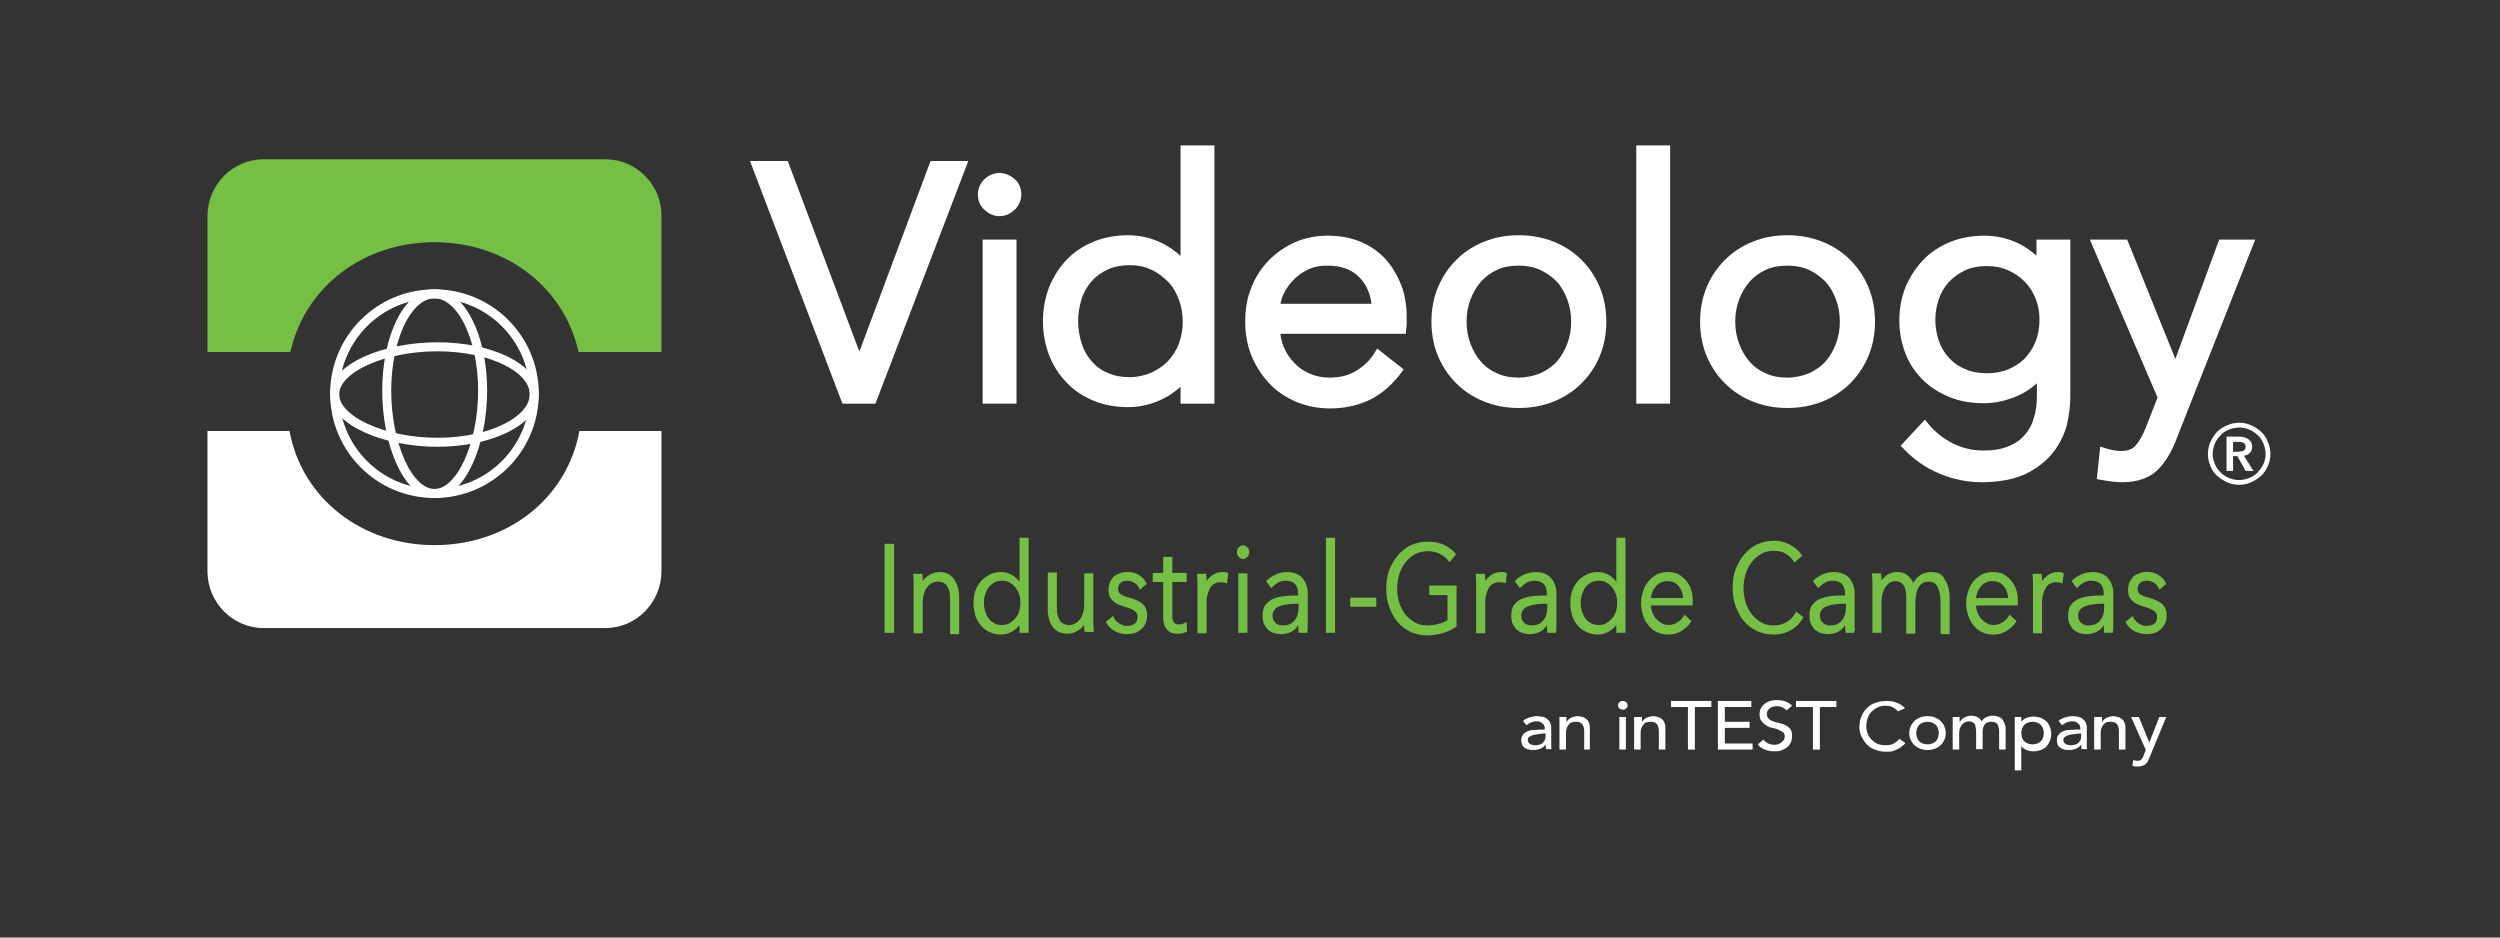 <?xml version="1.0" encoding="utf-8"?>
<!-- Generator: Adobe Illustrator 25.4.1, SVG Export Plug-In . SVG Version: 6.00 Build 0)  -->
<svg version="1.1" id="Layer_1" xmlns="http://www.w3.org/2000/svg" xmlns:xlink="http://www.w3.org/1999/xlink" x="0px" y="0px"
	 viewBox="0 0 576 216" style="enable-background:new 0 0 576 216;" xml:space="preserve">
<rect x="0" y="0" width="576" height="216" fill="#333333" stroke="none"/>
<style type="text/css">
	.st0{fill:#FFFFFF;}
	.st1{fill:#75C044;}
	.st2{fill:none;stroke:#FFFFFF;stroke-width:2.075;stroke-miterlimit:10;}
</style>
<g>
	<path class="st0" d="M350.9,166.1c0.4-0.4,0.9-0.6,1.5-0.8c0.6-0.2,1.1-0.3,1.7-0.3c0.6,0,1.1,0.1,1.5,0.2c0.4,0.1,0.8,0.3,1,0.6
		c0.3,0.2,0.5,0.5,0.6,0.8c0.1,0.3,0.2,0.6,0.2,0.9v3.8c0,0.3,0,0.5,0,0.7c0,0.2,0,0.4,0.1,0.6h-1.3c0-0.4-0.1-0.8-0.1-1.1h0
		c-0.3,0.5-0.7,0.8-1.2,1c-0.5,0.2-1,0.3-1.6,0.3c-0.4,0-0.7,0-1.1-0.1c-0.3-0.1-0.6-0.2-0.9-0.4c-0.3-0.2-0.5-0.4-0.6-0.7
		c-0.1-0.3-0.2-0.6-0.2-1c0-0.5,0.1-0.9,0.3-1.2c0.2-0.3,0.5-0.6,0.9-0.8c0.4-0.2,0.9-0.4,1.4-0.4s1.1-0.1,1.7-0.1h1.1v-0.3
		c0-0.2,0-0.4-0.1-0.6c-0.1-0.2-0.2-0.4-0.4-0.5c-0.2-0.2-0.4-0.3-0.6-0.4c-0.2-0.1-0.5-0.1-0.8-0.1c-0.3,0-0.5,0-0.8,0.1
		c-0.2,0.1-0.4,0.1-0.6,0.2c-0.2,0.1-0.3,0.2-0.5,0.3c-0.1,0.1-0.3,0.2-0.4,0.3L350.9,166.1z M355.2,169.1c-0.4,0-0.7,0-1.1,0.1
		c-0.4,0-0.7,0.1-1,0.2c-0.3,0.1-0.6,0.3-0.8,0.4s-0.3,0.4-0.3,0.7c0,0.4,0.2,0.7,0.5,0.9c0.3,0.2,0.7,0.3,1.3,0.3
		c0.4,0,0.8-0.1,1.1-0.2c0.3-0.1,0.5-0.3,0.7-0.5c0.2-0.2,0.3-0.4,0.4-0.7c0.1-0.3,0.1-0.5,0.1-0.8v-0.5H355.2z"/>
	<path class="st0" d="M359.4,165.2h1.5v1.2h0c0.2-0.4,0.5-0.7,1-1c0.5-0.2,1-0.4,1.6-0.4c0.4,0,0.7,0.1,1.1,0.2
		c0.4,0.1,0.7,0.3,0.9,0.5c0.3,0.2,0.5,0.5,0.6,0.9c0.2,0.4,0.2,0.8,0.2,1.3v4.8H365v-4.5c0-0.3-0.1-0.6-0.2-0.9
		c-0.1-0.2-0.2-0.5-0.4-0.6c-0.2-0.2-0.4-0.3-0.6-0.3c-0.2-0.1-0.4-0.1-0.7-0.1c-0.3,0-0.6,0-0.9,0.1c-0.3,0.1-0.5,0.2-0.7,0.5
		c-0.2,0.2-0.4,0.5-0.5,0.8c-0.1,0.3-0.2,0.7-0.2,1.1v3.9h-1.5V165.2z"/>
	<path class="st0" d="M372.8,162.5c0-0.3,0.1-0.5,0.3-0.7c0.2-0.2,0.5-0.3,0.8-0.3c0.3,0,0.6,0.1,0.8,0.3c0.2,0.2,0.3,0.5,0.3,0.7
		c0,0.3-0.1,0.5-0.3,0.7c-0.2,0.2-0.5,0.3-0.8,0.3c-0.3,0-0.6-0.1-0.8-0.3C372.9,163,372.8,162.8,372.8,162.5z M373.1,165.2h1.5v7.5
		h-1.5V165.2z"/>
	<path class="st0" d="M376.8,165.2h1.5v1.2h0c0.2-0.4,0.5-0.7,1-1c0.5-0.2,1-0.4,1.6-0.4c0.4,0,0.7,0.1,1.1,0.2
		c0.4,0.1,0.7,0.3,0.9,0.5c0.3,0.2,0.5,0.5,0.6,0.9c0.2,0.4,0.2,0.8,0.2,1.3v4.8h-1.5v-4.5c0-0.3-0.1-0.6-0.2-0.9
		c-0.1-0.2-0.2-0.5-0.4-0.6c-0.2-0.2-0.4-0.3-0.6-0.3c-0.2-0.1-0.4-0.1-0.7-0.1c-0.3,0-0.6,0-0.9,0.1c-0.3,0.1-0.5,0.2-0.7,0.5
		c-0.2,0.2-0.4,0.5-0.5,0.8c-0.1,0.3-0.2,0.7-0.2,1.1v3.9h-1.5V165.2z"/>
	<path class="st0" d="M388.9,162.9H385v-1.4h9.3v1.4h-3.8v9.8h-1.6V162.9z"/>
	<path class="st0" d="M395.8,161.5h7.7v1.4h-6.1v3.4h5.7v1.4h-5.7v3.6h6.4v1.4h-8V161.5z"/>
	<path class="st0" d="M406.3,170.4c0.3,0.4,0.7,0.7,1.1,0.9c0.5,0.2,0.9,0.3,1.4,0.3c0.3,0,0.5,0,0.8-0.1c0.3-0.1,0.5-0.2,0.8-0.4
		c0.2-0.2,0.4-0.4,0.6-0.6c0.1-0.2,0.2-0.5,0.2-0.8c0-0.4-0.1-0.8-0.4-1c-0.3-0.2-0.7-0.4-1.1-0.6c-0.4-0.2-0.9-0.3-1.4-0.4
		c-0.5-0.1-1-0.3-1.4-0.6c-0.4-0.3-0.8-0.6-1.1-1c-0.3-0.4-0.4-1-0.4-1.7c0-0.3,0.1-0.7,0.2-1c0.2-0.4,0.4-0.7,0.7-1
		c0.3-0.3,0.7-0.6,1.3-0.8s1.1-0.3,1.8-0.3c0.7,0,1.3,0.1,1.9,0.3c0.6,0.2,1.1,0.5,1.6,1l-1.3,1.1c-0.2-0.3-0.5-0.5-0.9-0.7
		c-0.4-0.2-0.8-0.3-1.3-0.3c-0.5,0-0.8,0.1-1.1,0.2c-0.3,0.1-0.5,0.3-0.7,0.4c-0.2,0.2-0.3,0.4-0.4,0.6c-0.1,0.2-0.1,0.4-0.1,0.6
		c0,0.5,0.1,0.8,0.4,1.1c0.3,0.3,0.7,0.5,1.1,0.6c0.4,0.2,0.9,0.3,1.4,0.4c0.5,0.1,1,0.3,1.4,0.5c0.4,0.2,0.8,0.5,1.1,0.9
		c0.3,0.4,0.4,0.9,0.4,1.6c0,0.5-0.1,1-0.3,1.5c-0.2,0.4-0.5,0.8-0.9,1.1c-0.4,0.3-0.8,0.5-1.3,0.7c-0.5,0.2-1,0.2-1.6,0.2
		c-0.8,0-1.5-0.1-2.2-0.4c-0.7-0.3-1.2-0.6-1.6-1.2L406.3,170.4z"/>
	<path class="st0" d="M417.6,162.9h-3.8v-1.4h9.3v1.4h-3.8v9.8h-1.6V162.9z"/>
	<path class="st0" d="M437.3,163.9c-0.3-0.4-0.8-0.7-1.3-1c-0.5-0.2-1.1-0.3-1.6-0.3c-0.7,0-1.3,0.1-1.8,0.4c-0.5,0.2-1,0.6-1.4,1
		c-0.4,0.4-0.7,0.9-0.9,1.5c-0.2,0.6-0.3,1.2-0.3,1.8c0,0.6,0.1,1.2,0.3,1.7c0.2,0.5,0.5,1,0.9,1.4s0.8,0.7,1.4,1
		c0.5,0.2,1.2,0.3,1.9,0.3c0.7,0,1.3-0.1,1.8-0.4c0.5-0.3,1-0.6,1.3-1.1l1.4,1c-0.1,0.1-0.2,0.3-0.5,0.5c-0.2,0.2-0.5,0.4-0.9,0.7
		c-0.4,0.2-0.8,0.4-1.3,0.6c-0.5,0.2-1.1,0.2-1.8,0.2c-0.9,0-1.8-0.2-2.6-0.5c-0.8-0.3-1.4-0.8-1.9-1.3c-0.5-0.6-0.9-1.2-1.2-1.9
		s-0.4-1.4-0.4-2.1c0-0.9,0.2-1.7,0.5-2.4c0.3-0.7,0.7-1.4,1.3-1.9c0.5-0.5,1.2-1,2-1.2c0.8-0.3,1.6-0.4,2.5-0.4
		c0.8,0,1.6,0.1,2.3,0.4c0.8,0.3,1.4,0.7,1.9,1.3L437.3,163.9z"/>
	<path class="st0" d="M439.9,168.9c0-0.6,0.1-1.1,0.3-1.5c0.2-0.5,0.5-0.9,0.9-1.3c0.4-0.4,0.8-0.6,1.3-0.8c0.5-0.2,1.1-0.3,1.7-0.3
		c0.6,0,1.2,0.1,1.7,0.3c0.5,0.2,1,0.5,1.3,0.8c0.4,0.4,0.7,0.8,0.9,1.3s0.3,1,0.3,1.5c0,0.6-0.1,1.1-0.3,1.5
		c-0.2,0.5-0.5,0.9-0.9,1.3c-0.4,0.4-0.8,0.6-1.3,0.8c-0.5,0.2-1.1,0.3-1.7,0.3c-0.6,0-1.2-0.1-1.7-0.3c-0.5-0.2-1-0.5-1.3-0.8
		c-0.4-0.4-0.7-0.8-0.9-1.3C440,170,439.9,169.5,439.9,168.9z M441.5,168.9c0,0.4,0.1,0.7,0.2,1.1c0.1,0.3,0.3,0.6,0.5,0.8
		c0.2,0.2,0.5,0.4,0.8,0.5c0.3,0.1,0.7,0.2,1.1,0.2c0.4,0,0.8-0.1,1.1-0.2c0.3-0.1,0.6-0.3,0.8-0.5c0.2-0.2,0.4-0.5,0.5-0.8
		c0.1-0.3,0.2-0.7,0.2-1.1c0-0.4-0.1-0.7-0.2-1.1c-0.1-0.3-0.3-0.6-0.5-0.8c-0.2-0.2-0.5-0.4-0.8-0.5c-0.3-0.1-0.7-0.2-1.1-0.2
		c-0.4,0-0.8,0.1-1.1,0.2c-0.3,0.1-0.6,0.3-0.8,0.5c-0.2,0.2-0.4,0.5-0.5,0.8C441.6,168.2,441.5,168.6,441.5,168.9z"/>
	<path class="st0" d="M450.1,165.2h1.4v1.2h0c0-0.1,0.1-0.2,0.3-0.4c0.1-0.2,0.3-0.3,0.5-0.5s0.5-0.3,0.8-0.4c0.3-0.1,0.6-0.2,1-0.2
		c0.6,0,1.1,0.1,1.5,0.3c0.4,0.2,0.7,0.6,1,1c0.3-0.5,0.6-0.8,1.1-1c0.5-0.2,0.9-0.3,1.4-0.3c0.6,0,1.1,0.1,1.5,0.3
		c0.4,0.2,0.7,0.4,0.9,0.8c0.2,0.3,0.4,0.7,0.5,1.1s0.1,0.8,0.1,1.2v4.4h-1.5v-4.2c0-0.3,0-0.6-0.1-0.8s-0.1-0.5-0.2-0.7
		c-0.1-0.2-0.3-0.4-0.5-0.5c-0.2-0.1-0.5-0.2-0.9-0.2c-0.7,0-1.3,0.2-1.6,0.6c-0.3,0.4-0.5,1-0.5,1.6v4.1h-1.5v-3.9
		c0-0.4,0-0.7-0.1-1c0-0.3-0.1-0.6-0.2-0.8c-0.1-0.2-0.3-0.4-0.5-0.5c-0.2-0.1-0.5-0.2-0.9-0.2c-0.3,0-0.5,0.1-0.8,0.2
		c-0.3,0.1-0.5,0.3-0.7,0.5c-0.2,0.2-0.3,0.5-0.5,0.8c-0.1,0.3-0.2,0.7-0.2,1.1v3.9h-1.5V165.2z"/>
	<path class="st0" d="M464.2,165.2h1.5v1.1h0c0.3-0.4,0.7-0.7,1.2-0.9s1-0.3,1.6-0.3c0.6,0,1.2,0.1,1.7,0.3c0.5,0.2,0.9,0.5,1.3,0.8
		c0.4,0.4,0.6,0.8,0.8,1.3c0.2,0.5,0.3,1,0.3,1.6c0,0.6-0.1,1.1-0.3,1.6c-0.2,0.5-0.5,0.9-0.8,1.3c-0.4,0.4-0.8,0.6-1.3,0.8
		c-0.5,0.2-1.1,0.3-1.7,0.3c-0.6,0-1.1-0.1-1.6-0.3c-0.5-0.2-0.9-0.5-1.2-0.9h0v5.6h-1.5V165.2z M468.3,166.3
		c-0.4,0-0.8,0.1-1.1,0.2c-0.3,0.1-0.6,0.3-0.8,0.5c-0.2,0.2-0.4,0.5-0.5,0.8c-0.1,0.3-0.2,0.7-0.2,1.1c0,0.4,0.1,0.7,0.2,1.1
		c0.1,0.3,0.3,0.6,0.5,0.8c0.2,0.2,0.5,0.4,0.8,0.5c0.3,0.1,0.7,0.2,1.1,0.2s0.8-0.1,1.1-0.2s0.6-0.3,0.8-0.5
		c0.2-0.2,0.4-0.5,0.5-0.8c0.1-0.3,0.2-0.7,0.2-1.1c0-0.4-0.1-0.7-0.2-1.1c-0.1-0.3-0.3-0.6-0.5-0.8c-0.2-0.2-0.5-0.4-0.8-0.5
		S468.8,166.3,468.3,166.3z"/>
	<path class="st0" d="M474.3,166.1c0.4-0.4,0.9-0.6,1.5-0.8c0.6-0.2,1.1-0.3,1.7-0.3c0.6,0,1.1,0.1,1.5,0.2c0.4,0.1,0.8,0.3,1,0.6
		c0.3,0.2,0.5,0.5,0.6,0.8c0.1,0.3,0.2,0.6,0.2,0.9v3.8c0,0.3,0,0.5,0,0.7c0,0.2,0,0.4,0.1,0.6h-1.3c0-0.4-0.1-0.8-0.1-1.1h0
		c-0.3,0.5-0.7,0.8-1.2,1c-0.5,0.2-1,0.3-1.6,0.3c-0.4,0-0.7,0-1.1-0.1c-0.3-0.1-0.6-0.2-0.9-0.4c-0.3-0.2-0.5-0.4-0.6-0.7
		c-0.1-0.3-0.2-0.6-0.2-1c0-0.5,0.1-0.9,0.3-1.2c0.2-0.3,0.5-0.6,0.9-0.8c0.4-0.2,0.9-0.4,1.4-0.4s1.1-0.1,1.7-0.1h1.1v-0.3
		c0-0.2,0-0.4-0.1-0.6c-0.1-0.2-0.2-0.4-0.4-0.5c-0.2-0.2-0.4-0.3-0.6-0.4c-0.2-0.1-0.5-0.1-0.8-0.1c-0.3,0-0.5,0-0.8,0.1
		c-0.2,0.1-0.4,0.1-0.6,0.2c-0.2,0.1-0.3,0.2-0.5,0.3c-0.1,0.1-0.3,0.2-0.4,0.3L474.3,166.1z M478.6,169.1c-0.4,0-0.7,0-1.1,0.1
		c-0.4,0-0.7,0.1-1,0.2c-0.3,0.1-0.6,0.3-0.8,0.4c-0.2,0.2-0.3,0.4-0.3,0.7c0,0.4,0.2,0.7,0.5,0.9c0.3,0.2,0.7,0.3,1.3,0.3
		c0.4,0,0.8-0.1,1.1-0.2c0.3-0.1,0.5-0.3,0.7-0.5c0.2-0.2,0.3-0.4,0.4-0.7c0.1-0.3,0.1-0.5,0.1-0.8v-0.5H478.6z"/>
	<path class="st0" d="M482.8,165.2h1.5v1.2h0c0.2-0.4,0.5-0.7,1-1c0.5-0.2,1-0.4,1.6-0.4c0.4,0,0.7,0.1,1.1,0.2
		c0.4,0.1,0.7,0.3,0.9,0.5c0.3,0.2,0.5,0.5,0.6,0.9c0.2,0.4,0.2,0.8,0.2,1.3v4.8h-1.5v-4.5c0-0.3-0.1-0.6-0.2-0.9
		c-0.1-0.2-0.2-0.5-0.4-0.6c-0.2-0.2-0.4-0.3-0.6-0.3c-0.2-0.1-0.4-0.1-0.7-0.1c-0.3,0-0.6,0-0.9,0.1c-0.3,0.1-0.5,0.2-0.7,0.5
		c-0.2,0.2-0.4,0.5-0.5,0.8c-0.1,0.3-0.2,0.7-0.2,1.1v3.9h-1.5V165.2z"/>
	<path class="st0" d="M491,165.2h1.8l2.4,5.9h0l2.3-5.9h1.6l-3.8,9.2c-0.1,0.3-0.3,0.6-0.4,0.9c-0.1,0.3-0.3,0.5-0.5,0.7
		c-0.2,0.2-0.4,0.3-0.7,0.4c-0.3,0.1-0.6,0.2-1,0.2c-0.2,0-0.5,0-0.7,0c-0.2,0-0.5-0.1-0.7-0.2l0.2-1.3c0.3,0.1,0.6,0.2,0.9,0.2
		c0.2,0,0.4,0,0.6-0.1c0.2-0.1,0.3-0.1,0.4-0.3c0.1-0.1,0.2-0.2,0.3-0.4c0.1-0.1,0.2-0.3,0.2-0.5l0.5-1.2L491,165.2z"/>
</g>
<polygon class="st0" points="198,81 181.5,37.1 172.8,37.1 194.1,93 201.7,93 223.1,37.1 214.4,37.1 "/>
<rect x="226.4" y="55.2" class="st0" width="7.8" height="37.8"/>
<path class="st0" d="M226.9,41.2c-1,0.9-1.6,2.2-1.6,3.6c0,1.4,0.5,2.7,1.6,3.6c1,0.9,2.1,1.4,3.4,1.4s2.4-0.5,3.4-1.4
	c1-0.9,1.6-2.2,1.6-3.6c0-1.4-0.5-2.7-1.6-3.6C231.6,39.4,228.9,39.4,226.9,41.2z"/>
<path class="st0" d="M272,59c-1.2-1.2-2.6-2.1-4.1-2.9c-2.6-1.3-5.3-1.9-8-1.9c-2.9,0-5.6,0.5-8,1.5c-2.4,1-4.5,2.4-6.2,4.2
	c-1.7,1.8-3,3.9-4,6.3c-0.9,2.4-1.4,5-1.4,7.8c0,2.8,0.5,5.4,1.4,7.8c0.9,2.4,2.3,4.5,4,6.3c1.7,1.8,3.8,3.2,6.2,4.2
	c2.4,1,5.1,1.5,8,1.5c2.7,0,5.4-0.6,8-1.9c1.5-0.7,2.9-1.7,4.1-2.8V93h7.8V33.5H272V59z M269.1,64.9c1.1,1.1,1.9,2.5,2.5,4.1
	c0.6,1.6,0.9,3.3,0.9,5.1c0,1.8-0.3,3.5-0.9,5.1c-0.6,1.6-1.5,2.9-2.5,4c-1.1,1.1-2.4,2-3.9,2.7c-1.5,0.6-3.1,1-4.9,1
	c-1.9,0-3.6-0.3-5.1-1c-1.5-0.6-2.7-1.5-3.7-2.7c-1-1.1-1.8-2.5-2.3-4.1c-0.5-1.6-0.8-3.3-0.8-5.1c0-1.8,0.3-3.5,0.8-5.1
	c0.5-1.6,1.3-2.9,2.3-4.1c1-1.1,2.2-2,3.7-2.7c1.5-0.7,3.2-1,5.1-1c1.8,0,3.4,0.3,4.9,1C266.7,62.8,268,63.8,269.1,64.9z"/>
<path class="st0" d="M319.4,59.9c-1.5-1.7-3.4-3.1-5.7-4.1c-2.3-1-4.9-1.5-7.8-1.5c-2.7,0-5.2,0.5-7.5,1.5c-2.3,1-4.3,2.4-6.1,4.2
	c-1.7,1.8-3.1,3.9-4,6.3c-1,2.4-1.4,5-1.4,7.9c0,2.8,0.5,5.5,1.5,7.9c1,2.4,2.4,4.5,4.1,6.3c1.7,1.8,3.8,3.2,6.2,4.2
	c2.4,1,5,1.5,7.8,1.5c3.1,0,6-0.6,8.7-1.8c2.7-1.2,5.2-3.3,7.4-6.1l0.8-1.1l-6.1-4.8l-0.8,1.3c-0.9,1.4-2.2,2.7-4,3.8
	c-1.7,1.1-3.8,1.6-6.2,1.6c-1.6,0-3.1-0.3-4.5-0.9c-1.4-0.6-2.6-1.4-3.6-2.5c-1-1-1.8-2.2-2.4-3.6c-0.4-1-0.7-2-0.8-3.1h28.9
	l0.1-1.2c0.1-0.5,0.1-1,0.1-1.4V73c0-2.5-0.4-5-1.2-7.2C322,63.6,320.9,61.6,319.4,59.9z M295,70c0.2-0.8,0.4-1.6,0.8-2.4
	c0.6-1.2,1.4-2.3,2.4-3.3c1-1,2.1-1.7,3.4-2.3c1.3-0.6,2.7-0.8,4.2-0.8c3.3,0,5.7,0.9,7.5,2.8c1.5,1.6,2.4,3.6,2.7,6H295z"/>
<path class="st0" d="M364.4,59.9c-1.8-1.8-3.9-3.2-6.4-4.2c-2.5-1-5.2-1.5-8.1-1.5c-2.9,0-5.6,0.5-8,1.5c-2.5,1-4.6,2.4-6.4,4.2
	c-1.8,1.8-3.2,3.9-4.2,6.3c-1,2.4-1.5,5.1-1.5,7.9c0,2.8,0.5,5.5,1.5,7.9c1,2.4,2.4,4.5,4.2,6.3c1.8,1.8,3.9,3.2,6.4,4.2
	c2.5,1,5.1,1.5,8,1.5c2.9,0,5.6-0.5,8.1-1.5c2.5-1,4.6-2.4,6.4-4.2c1.8-1.8,3.2-3.9,4.2-6.3c1-2.4,1.5-5.1,1.5-7.9
	c0-2.8-0.5-5.5-1.5-7.9C367.6,63.8,366.2,61.7,364.4,59.9z M362,74.1c0,1.8-0.3,3.5-0.9,5.1c-0.6,1.6-1.4,2.9-2.4,4.1
	c-1,1.1-2.3,2-3.8,2.7c-1.5,0.6-3.2,1-5,1c-1.9,0-3.5-0.3-5-1c-1.4-0.6-2.7-1.5-3.7-2.7c-1-1.1-1.8-2.5-2.4-4.1
	c-0.6-1.6-0.9-3.3-0.9-5.1c0-1.8,0.3-3.5,0.9-5.1c0.6-1.6,1.4-2.9,2.4-4.1c1-1.1,2.3-2.1,3.7-2.7c1.4-0.7,3.1-1,5-1
	c1.8,0,3.5,0.3,5,1c1.5,0.7,2.7,1.6,3.8,2.7c1,1.1,1.8,2.5,2.4,4.1C361.7,70.6,362,72.3,362,74.1z"/>
<rect x="377" y="33.5" class="st0" width="7.8" height="59.5"/>
<path class="st0" d="M426.3,59.9c-1.8-1.8-3.9-3.2-6.4-4.2c-2.5-1-5.2-1.5-8.1-1.5c-2.9,0-5.6,0.5-8,1.5c-2.5,1-4.6,2.4-6.4,4.2
	c-1.8,1.8-3.2,3.9-4.2,6.3c-1,2.4-1.5,5.1-1.5,7.9c0,2.8,0.5,5.5,1.5,7.9c1,2.4,2.4,4.5,4.2,6.3c1.8,1.8,3.9,3.2,6.4,4.2
	c2.5,1,5.1,1.5,8,1.5c2.9,0,5.6-0.5,8.1-1.5c2.5-1,4.6-2.4,6.4-4.2c1.8-1.8,3.2-3.9,4.2-6.3c1-2.4,1.5-5.1,1.5-7.9
	c0-2.8-0.5-5.5-1.5-7.9C429.5,63.8,428.1,61.7,426.3,59.9z M423.9,74.1c0,1.8-0.3,3.5-0.9,5.1c-0.6,1.6-1.4,2.9-2.4,4.1
	c-1,1.1-2.3,2-3.8,2.7c-1.5,0.6-3.2,1-5,1c-1.9,0-3.5-0.3-5-1c-1.4-0.6-2.7-1.5-3.7-2.7c-1-1.1-1.8-2.5-2.4-4.1
	c-0.6-1.6-0.9-3.3-0.9-5.1c0-1.8,0.3-3.5,0.9-5.1c0.6-1.6,1.4-2.9,2.4-4.1c1-1.1,2.3-2.1,3.7-2.7c1.4-0.7,3.1-1,5-1
	c1.8,0,3.5,0.3,5,1c1.5,0.7,2.7,1.6,3.8,2.7c1,1.1,1.8,2.5,2.4,4.1C423.6,70.6,423.9,72.3,423.9,74.1z"/>
<path class="st0" d="M469.3,59c-1.2-1.1-2.5-2-4-2.8c-2.6-1.3-5.4-1.9-8.1-1.9c-2.9,0-5.6,0.5-8,1.5c-2.4,1-4.5,2.4-6.2,4.2
	c-1.7,1.8-3,3.9-4,6.2c-0.9,2.4-1.4,4.9-1.4,7.6c0,2.7,0.5,5.3,1.4,7.6c0.9,2.4,2.3,4.4,4,6.1c1.7,1.7,3.8,3,6.2,4
	c2.4,1,5.1,1.4,8,1.4c2.7,0,5.5-0.7,8.1-1.9c1.5-0.7,2.8-1.6,4-2.7v3c0,1.8-0.2,3.4-0.7,5c-0.4,1.5-1.1,2.8-2.1,3.9
	c-0.9,1.1-2.2,2-3.7,2.6c-1.6,0.7-3.6,1-5.9,1c-2.5,0-4.9-0.6-7.1-1.7c-2.2-1.2-4-2.6-5.3-4.2l-1-1.2l-5.6,6l0.9,0.9
	c2.2,2.3,4.9,4.2,8,5.5c3.1,1.3,6.4,2,9.8,2c4.1,0,7.5-0.7,10.1-1.9c2.6-1.3,4.7-2.9,6.3-4.9c1.5-1.9,2.6-4.1,3.2-6.4
	c0.5-2.2,0.8-4.4,0.8-6.4V55.2h-7.8V59z M466.5,64.9c1.1,1.1,1.9,2.4,2.5,3.9c0.6,1.5,0.9,3.1,0.9,4.8c0,1.9-0.3,3.6-0.9,5.1
	c-0.6,1.5-1.5,2.8-2.5,3.9c-1.1,1.1-2.4,1.9-3.8,2.5c-1.5,0.6-3.1,0.9-4.9,0.9c-1.9,0-3.6-0.3-5.1-1c-1.5-0.6-2.7-1.5-3.7-2.6
	c-1-1.1-1.8-2.4-2.3-3.9c-0.5-1.5-0.8-3.1-0.8-4.8s0.3-3.3,0.8-4.8c0.5-1.5,1.3-2.8,2.3-3.9c1-1.1,2.3-2,3.7-2.7
	c1.5-0.7,3.2-1,5.1-1c1.8,0,3.4,0.3,4.9,1C464.1,62.9,465.4,63.8,466.5,64.9z"/>
<path class="st0" d="M511.3,55.2l-10.1,27.5l-11.1-27.5h-8.6l15.6,36.4l-2.7,6.9c-0.7,1.8-1.5,3.2-2.4,4.2c-0.7,0.8-1.8,1.2-3.2,1.2
	c-1.1,0-2.3-0.2-3.3-0.5l-1.6-0.5l-0.8,7.5l1.2,0.2c1.6,0.3,3.2,0.5,4.8,0.5c3.4,0,6.1-1,8-2.8c1.8-1.8,3.2-4.1,4.3-7l18.2-46.1
	H511.3z"/>
<g>
	<path class="st0" d="M508.7,104.6c0-1,0.2-1.9,0.6-2.8c0.4-0.9,0.9-1.6,1.5-2.3c0.6-0.6,1.4-1.1,2.3-1.5c0.9-0.4,1.8-0.6,2.8-0.6
		c1,0,1.9,0.2,2.8,0.6c0.9,0.4,1.6,0.9,2.3,1.5c0.6,0.6,1.2,1.4,1.5,2.3c0.4,0.9,0.6,1.8,0.6,2.8c0,1-0.2,1.9-0.6,2.8
		c-0.4,0.9-0.9,1.6-1.5,2.2c-0.7,0.6-1.4,1.1-2.3,1.5c-0.9,0.4-1.8,0.6-2.8,0.6c-1,0-1.9-0.2-2.8-0.6c-0.9-0.4-1.6-0.9-2.3-1.5
		c-0.7-0.6-1.2-1.4-1.5-2.2C508.9,106.5,508.7,105.6,508.7,104.6z M509.8,104.6c0,0.8,0.2,1.6,0.5,2.3c0.3,0.7,0.7,1.4,1.3,1.9
		c0.5,0.6,1.2,1,1.9,1.3c0.7,0.3,1.5,0.5,2.4,0.5c0.8,0,1.6-0.2,2.4-0.5c0.7-0.3,1.4-0.7,1.9-1.3c0.5-0.6,1-1.2,1.3-1.9
		c0.3-0.7,0.5-1.5,0.5-2.3c0-0.8-0.2-1.6-0.5-2.4c-0.3-0.7-0.7-1.4-1.3-1.9c-0.5-0.5-1.2-1-1.9-1.3c-0.7-0.3-1.5-0.5-2.4-0.5
		c-0.8,0-1.6,0.2-2.4,0.5c-0.7,0.3-1.4,0.7-1.9,1.3c-0.5,0.5-1,1.2-1.3,1.9C510,103,509.8,103.8,509.8,104.6z M513,100.6h2.8
		c0.4,0,0.7,0,1.1,0.1c0.4,0.1,0.7,0.2,1,0.4c0.3,0.2,0.5,0.4,0.7,0.7c0.2,0.3,0.3,0.7,0.3,1.1c0,0.6-0.2,1.1-0.5,1.4
		c-0.3,0.4-0.8,0.6-1.4,0.7l2.2,3.5h-1.8l-1.9-3.4h-1v3.4H513V100.6z M515.6,104.1c0.4,0,0.8-0.1,1.2-0.2c0.4-0.2,0.6-0.5,0.6-1
		c0-0.4-0.2-0.7-0.5-0.9c-0.3-0.1-0.7-0.2-1.1-0.2h-1.3v2.3H515.6z"/>
</g>
<g>
	<rect x="203.8" y="125.3" class="st1" width="2.2" height="20.5"/>
	<path class="st1" d="M216.4,131.8c-0.9,0-1.7,0.3-2.5,0.8c-0.6,0.4-1,0.8-1.3,1.3c0-0.1,0-0.2,0-0.3c0-0.4,0-0.8-0.1-1.2l0-0.2
		h-2.1l0,0.2c0,0.5,0.1,1,0.1,1.5c0,0.6,0,1,0,1.4v10.6h2.1v-7c0-0.9,0.1-1.6,0.3-2.2c0.2-0.6,0.4-1.1,0.8-1.5
		c0.3-0.4,0.7-0.7,1.1-0.9c0.4-0.2,0.8-0.3,1.2-0.3c0.6,0,1,0.1,1.4,0.3c0.4,0.2,0.7,0.5,0.9,0.9c0.2,0.4,0.4,0.8,0.5,1.4
		c0.1,0.6,0.1,1.2,0.1,1.9v7.6h2.1v-8.4c0-1.7-0.4-3.1-1.1-4.1C219.1,132.3,217.9,131.8,216.4,131.8z"/>
	<path class="st1" d="M234.9,134c-0.5-0.6-1-1.1-1.7-1.5c-0.8-0.5-1.7-0.7-2.6-0.7c-0.9,0-1.8,0.2-2.6,0.6c-0.8,0.4-1.4,0.9-2,1.5
		c-0.5,0.6-1,1.4-1.3,2.3c-0.3,0.9-0.4,1.8-0.4,2.8c0,1,0.2,2,0.4,2.8c0.3,0.9,0.7,1.6,1.3,2.3c0.5,0.6,1.2,1.2,2,1.5
		c0.8,0.4,1.6,0.6,2.6,0.6c0.9,0,1.7-0.2,2.6-0.7c0.6-0.4,1.2-0.8,1.7-1.5v1.8h2.1v-21.9h-2.1V134z M233.9,135.3
		c0.4,0.5,0.7,1,0.9,1.6c0.2,0.6,0.3,1.3,0.3,2c0,0.7-0.1,1.4-0.3,2c-0.2,0.6-0.5,1.2-0.9,1.6c-0.4,0.4-0.8,0.8-1.3,1.1
		c-0.5,0.3-1.1,0.4-1.7,0.4c-0.7,0-1.3-0.1-1.8-0.4c-0.5-0.3-1-0.6-1.3-1.1c-0.4-0.5-0.6-1-0.8-1.6c-0.2-0.6-0.3-1.3-0.3-2
		s0.1-1.4,0.3-2c0.2-0.6,0.5-1.2,0.8-1.6c0.4-0.5,0.8-0.8,1.3-1.1c0.5-0.3,1.1-0.4,1.8-0.4c0.6,0,1.2,0.1,1.7,0.4
		C233.1,134.5,233.5,134.8,233.9,135.3z"/>
	<path class="st1" d="M251.9,144.1c0-0.6,0-1,0-1.4v-10.6h-2.1v7c0,0.9-0.1,1.6-0.3,2.2c-0.2,0.6-0.4,1.1-0.8,1.5
		c-0.3,0.4-0.7,0.7-1.1,0.9c-0.4,0.2-0.8,0.3-1.2,0.3c-0.6,0-1-0.1-1.4-0.3c-0.4-0.2-0.7-0.5-0.9-0.9c-0.2-0.4-0.4-0.8-0.5-1.4
		c-0.1-0.5-0.1-1.2-0.1-1.9v-7.6h-2.1v8.4c0,1.7,0.4,3.1,1.1,4.1c0.8,1.1,2,1.6,3.5,1.6c0.9,0,1.7-0.3,2.5-0.8
		c0.6-0.4,1-0.8,1.3-1.3c0,0.1,0,0.2,0,0.3c0,0.4,0,0.8,0.1,1.2l0,0.2h2.1l0-0.2C252,145.2,252,144.6,251.9,144.1z"/>
	<path class="st1" d="M260.2,137.7c-0.9-0.2-1.6-0.5-2-0.8c-0.4-0.3-0.6-0.7-0.6-1.3c0-0.3,0.1-0.6,0.2-0.8c0.1-0.2,0.3-0.4,0.5-0.6
		c0.2-0.2,0.4-0.3,0.7-0.3c0.3-0.1,0.6-0.1,0.8-0.1c0.6,0,1.1,0.2,1.6,0.5c0.5,0.3,0.8,0.7,1.1,1.3l0.1,0.3l1.6-1.4l-0.1-0.2
		c-0.4-0.8-1-1.4-1.8-1.9c-1.3-0.7-2.8-0.8-4.1-0.4c-0.5,0.2-1,0.4-1.4,0.7c-0.4,0.3-0.7,0.8-1,1.3c-0.2,0.5-0.4,1.1-0.4,1.8
		c0,0.7,0.1,1.2,0.3,1.7c0.2,0.4,0.5,0.8,0.9,1.1c0.3,0.3,0.7,0.5,1.1,0.7c0.4,0.1,0.8,0.3,1.1,0.4c1.1,0.3,1.9,0.6,2.5,1
		c0.5,0.3,0.8,0.8,0.8,1.4c0,0.4-0.1,0.7-0.2,1c-0.1,0.3-0.3,0.5-0.5,0.6c-0.2,0.2-0.5,0.3-0.8,0.4c-0.3,0.1-0.6,0.1-1,0.1
		c-0.6,0-1.2-0.2-1.8-0.6c-0.5-0.4-1-0.8-1.2-1.4l-0.1-0.3l-1.7,1.4l0.1,0.2c0.5,0.9,1.3,1.6,2.1,2c0.9,0.4,1.7,0.6,2.7,0.6
		c0.5,0,1.1-0.1,1.6-0.2c0.5-0.1,1-0.4,1.5-0.8s0.8-0.8,1.1-1.4c0.3-0.5,0.4-1.2,0.4-2c0-1.1-0.4-2-1.1-2.6
		C262.7,138.6,261.6,138.1,260.2,137.7z"/>
	<path class="st1" d="M273,143.5c-0.2,0.1-0.4,0.2-0.7,0.3c-0.5,0.1-0.9,0.1-1.3,0c-0.2-0.1-0.3-0.2-0.5-0.3
		c-0.1-0.2-0.2-0.4-0.3-0.7c-0.1-0.3-0.1-0.7-0.1-1.2v-7.5h3.3v-2.1h-3.3v-3.7H268v3.7h-2.4v2.1h2.4v8.1c0,0.8,0.1,1.4,0.3,1.9
		c0.2,0.5,0.5,0.9,0.8,1.2c0.3,0.3,0.7,0.5,1.1,0.6c0.4,0.1,0.7,0.1,1.1,0.1c0.4,0,0.8,0,1.1-0.1c0.3-0.1,0.7-0.2,1-0.3l0.1-0.1
		l-0.1-2.2L273,143.5z"/>
	<path class="st1" d="M282.2,131.8c-0.2,0-0.4,0-0.6,0c-0.9,0-1.7,0.3-2.4,0.8c-0.5,0.4-0.9,0.8-1.2,1.3c0-0.1,0-0.2,0-0.3
		c0-0.4,0-0.8-0.1-1.2l0-0.2h-2.1l0,0.2c0,0.5,0.1,1,0.1,1.5c0,0.6,0,1,0,1.4v10.6h2.1v-7c0-0.9,0.1-1.6,0.3-2.2
		c0.2-0.6,0.4-1.1,0.7-1.5c0.3-0.4,0.6-0.7,1-0.8c0.6-0.3,1.2-0.3,1.9-0.2c0.2,0,0.4,0.1,0.5,0.1l0.3,0.1l0.3-2.3l-0.2-0.1
		C282.6,131.9,282.4,131.8,282.2,131.8z"/>
	<rect x="285.3" y="132.1" class="st1" width="2.1" height="13.7"/>
	<path class="st1" d="M285.4,126.1c-0.3,0.3-0.4,0.7-0.4,1.1c0,0.5,0.1,0.8,0.4,1.1c0.3,0.3,0.6,0.5,1,0.5c0.4,0,0.7-0.2,1-0.5
		c0.3-0.3,0.4-0.7,0.4-1.1c0-0.5-0.1-0.8-0.4-1.1C286.8,125.5,286,125.5,285.4,126.1z"/>
	<path class="st1" d="M301.3,144.2c0-0.5,0-1.1,0-1.6v-5.8c0-0.8-0.1-1.6-0.4-2.2c-0.2-0.6-0.6-1.2-1-1.6c-0.4-0.4-0.9-0.7-1.5-0.9
		c-0.6-0.2-1.2-0.3-1.8-0.3c-1,0-1.9,0.2-2.8,0.6c-0.8,0.4-1.5,0.8-2,1.4l-0.1,0.1l1.2,1.6l0.2-0.2c0.4-0.4,0.9-0.8,1.4-1.1
		c0.6-0.3,1.2-0.4,1.8-0.4c0.9,0,1.7,0.3,2.1,0.8c0.5,0.5,0.7,1.3,0.7,2.4v0.2c-1,0-1.9,0-2.9,0.1c-1,0.1-1.9,0.3-2.7,0.6
		c-0.8,0.3-1.4,0.8-1.9,1.4c-0.5,0.6-0.7,1.5-0.7,2.6c0,0.8,0.1,1.4,0.4,2c0.3,0.5,0.6,1,1,1.3c0.4,0.3,0.9,0.6,1.4,0.7
		c0.5,0.1,1,0.2,1.4,0.2c1,0,1.8-0.2,2.5-0.6c0.6-0.3,1.1-0.8,1.5-1.5c0,0.2,0,0.3,0,0.5c0,0.4,0.1,0.7,0.1,1.1l0,0.2h2l0-0.3
		C301.3,145.2,301.3,144.7,301.3,144.2z M299.2,139.2v0.8c0,0.6-0.1,1.1-0.2,1.6c-0.2,0.5-0.4,1-0.7,1.3c-0.3,0.4-0.7,0.7-1.1,0.9
		c-0.7,0.3-1.6,0.4-2.4,0.2c-0.3-0.1-0.6-0.2-0.8-0.4c-0.2-0.2-0.4-0.4-0.6-0.7c-0.1-0.3-0.2-0.7-0.2-1.1c0-0.6,0.2-1,0.5-1.4
		c0.3-0.4,0.8-0.6,1.3-0.8c0.6-0.2,1.2-0.3,1.9-0.4c0.7-0.1,1.4-0.1,2.1-0.1H299.2z"/>
	<rect x="305.5" y="123.9" class="st1" width="2.1" height="21.9"/>
	<rect x="311.1" y="137.7" class="st1" width="6" height="2.1"/>
	<path class="st1" d="M329.4,137.1h4.1v5.8c-0.5,0.3-1.1,0.6-1.9,0.8c-0.8,0.2-1.7,0.4-2.7,0.4c-1.1,0-2.1-0.2-2.9-0.7
		c-0.9-0.5-1.6-1.1-2.2-1.8c-0.6-0.8-1.1-1.7-1.4-2.7c-0.3-1-0.5-2.1-0.5-3.3c0-1.1,0.2-2.2,0.5-3.3c0.3-1,0.8-1.9,1.4-2.7
		c0.6-0.8,1.4-1.4,2.2-1.9c0.9-0.5,1.9-0.7,2.9-0.7c1.1,0,2,0.2,2.8,0.6c0.8,0.4,1.5,0.9,2.1,1.7l0.2,0.2l1.5-1.8l-0.1-0.1
		c-0.8-0.9-1.7-1.6-2.8-2.1c-1.1-0.5-2.3-0.7-3.8-0.7c-1.3,0-2.6,0.3-3.7,0.8c-1.1,0.5-2.1,1.3-3,2.3c-0.8,1-1.5,2.1-2,3.4
		c-0.5,1.3-0.7,2.8-0.7,4.3c0,1.6,0.2,3,0.7,4.3c0.5,1.3,1.1,2.5,1.9,3.4c0.8,1,1.8,1.7,3,2.3c1.2,0.5,2.4,0.8,3.8,0.8
		c1.2,0,2.4-0.2,3.5-0.5c1.1-0.3,2.2-0.8,3.2-1.5l0.1-0.1v-9.4h-6.3V137.1z"/>
	<path class="st1" d="M346.4,131.8c-0.2,0-0.4,0-0.6,0c-0.9,0-1.7,0.3-2.4,0.8c-0.5,0.4-0.9,0.8-1.2,1.3c0-0.1,0-0.2,0-0.3
		c0-0.4,0-0.8-0.1-1.2l0-0.2H340l0,0.2c0,0.5,0.1,1,0.1,1.5c0,0.6,0,1,0,1.4v10.6h2.1v-7c0-0.9,0.1-1.6,0.3-2.2
		c0.2-0.6,0.4-1.1,0.7-1.5c0.3-0.4,0.6-0.7,1-0.8c0.6-0.3,1.2-0.3,1.9-0.2c0.2,0,0.4,0.1,0.5,0.1l0.3,0.1l0.3-2.3l-0.2-0.1
		C346.7,131.9,346.6,131.8,346.4,131.8z"/>
	<path class="st1" d="M358.6,144.2c0-0.5,0-1.1,0-1.6v-5.8c0-0.8-0.1-1.6-0.4-2.2c-0.2-0.6-0.6-1.2-1-1.6c-0.4-0.4-0.9-0.7-1.5-0.9
		c-0.6-0.2-1.2-0.3-1.8-0.3c-1,0-1.9,0.2-2.8,0.6c-0.8,0.4-1.5,0.8-2,1.4l-0.1,0.1l1.2,1.6l0.2-0.2c0.4-0.4,0.9-0.8,1.4-1.1
		c0.6-0.3,1.2-0.4,1.8-0.4c0.9,0,1.7,0.3,2.1,0.8c0.5,0.5,0.7,1.3,0.7,2.4v0.2c-1,0-1.9,0-2.9,0.1c-1,0.1-1.9,0.3-2.7,0.6
		c-0.8,0.3-1.4,0.8-1.9,1.4c-0.5,0.6-0.7,1.5-0.7,2.6c0,0.8,0.1,1.4,0.4,2c0.3,0.5,0.6,1,1,1.3c0.4,0.3,0.9,0.6,1.4,0.7
		c0.5,0.1,1,0.2,1.4,0.2c1,0,1.8-0.2,2.5-0.6c0.6-0.3,1.1-0.8,1.5-1.5c0,0.2,0,0.3,0,0.5c0,0.4,0.1,0.7,0.1,1.1l0,0.2h2l0-0.3
		C358.6,145.2,358.6,144.8,358.6,144.2z M356.5,139.2v0.8c0,0.6-0.1,1.1-0.2,1.6c-0.2,0.5-0.4,1-0.7,1.3c-0.3,0.4-0.7,0.7-1.1,0.9
		c-0.7,0.3-1.6,0.4-2.4,0.2c-0.3-0.1-0.6-0.2-0.8-0.4c-0.2-0.2-0.4-0.4-0.6-0.7c-0.1-0.3-0.2-0.7-0.2-1.1c0-0.6,0.2-1,0.5-1.4
		c0.3-0.4,0.8-0.6,1.3-0.8c0.6-0.2,1.2-0.3,1.9-0.4c0.7-0.1,1.4-0.1,2.1-0.1H356.5z"/>
	<path class="st1" d="M372.4,134c-0.5-0.6-1-1.1-1.7-1.5c-0.8-0.5-1.7-0.7-2.6-0.7c-0.9,0-1.8,0.2-2.6,0.6c-0.8,0.4-1.4,0.9-2,1.5
		c-0.5,0.6-1,1.4-1.3,2.3c-0.3,0.9-0.4,1.8-0.4,2.8c0,1,0.2,2,0.4,2.8c0.3,0.9,0.7,1.6,1.3,2.3c0.5,0.6,1.2,1.2,2,1.5
		c0.8,0.4,1.6,0.6,2.6,0.6c0.9,0,1.7-0.2,2.6-0.7c0.6-0.4,1.2-0.8,1.7-1.5v1.8h2.1v-21.9h-2.1V134z M371.4,135.3
		c0.4,0.5,0.7,1,0.9,1.6c0.2,0.6,0.3,1.3,0.3,2c0,0.7-0.1,1.4-0.3,2c-0.2,0.6-0.5,1.2-0.9,1.6c-0.4,0.4-0.8,0.8-1.3,1.1
		c-0.5,0.3-1.1,0.4-1.7,0.4c-0.7,0-1.3-0.1-1.8-0.4c-0.5-0.3-1-0.6-1.3-1.1c-0.4-0.5-0.6-1-0.8-1.6c-0.2-0.6-0.3-1.3-0.3-2
		c0-0.7,0.1-1.4,0.3-2c0.2-0.6,0.5-1.2,0.8-1.6c0.3-0.5,0.8-0.8,1.3-1.1c0.5-0.3,1.1-0.4,1.8-0.4c0.6,0,1.2,0.1,1.7,0.4
		C370.6,134.5,371,134.8,371.4,135.3z"/>
	<path class="st1" d="M388.5,133.8c-0.5-0.6-1.1-1.1-1.8-1.5c-0.7-0.4-1.6-0.5-2.5-0.5c-0.9,0-1.7,0.2-2.4,0.5
		c-0.7,0.4-1.4,0.9-1.9,1.5c-0.5,0.6-1,1.4-1.3,2.3c-0.3,0.9-0.5,1.8-0.5,2.9c0,1,0.2,2,0.5,2.9c0.3,0.9,0.7,1.6,1.3,2.3
		c0.5,0.6,1.2,1.2,2,1.5c0.8,0.4,1.6,0.5,2.5,0.5c1,0,1.9-0.2,2.8-0.7c0.9-0.5,1.7-1.2,2.4-2.2l0.1-0.2l-1.6-1.5l-0.1,0.2
		c-0.3,0.6-0.8,1.1-1.4,1.5c-0.6,0.4-1.3,0.7-2.1,0.7c-0.6,0-1.1-0.1-1.6-0.4c-0.5-0.2-0.9-0.6-1.3-1c-0.4-0.4-0.6-0.9-0.9-1.5
		c-0.2-0.5-0.3-1-0.3-1.6h9.6l0-0.2c0-0.2,0-0.3,0-0.5v-0.4c0-0.9-0.1-1.8-0.4-2.6C389.4,135.1,389,134.4,388.5,133.8z M380.4,137.7
		c0-0.5,0.2-0.9,0.3-1.3c0.2-0.5,0.5-0.9,0.8-1.3c0.3-0.4,0.7-0.7,1.2-0.9c0.4-0.2,0.9-0.3,1.5-0.3c1.1,0,2,0.4,2.6,1.2
		c0.6,0.7,0.9,1.7,1,2.7H380.4z"/>
	<path class="st1" d="M413.7,141.2c-0.6,1-1.3,1.7-2.2,2.2c-0.9,0.5-1.8,0.7-2.8,0.7c-1.1,0-2.1-0.2-2.9-0.7
		c-0.9-0.5-1.6-1.1-2.2-1.9c-0.6-0.8-1.1-1.7-1.4-2.7c-0.3-1-0.5-2.1-0.5-3.3c0-1.1,0.2-2.2,0.5-3.3c0.3-1,0.8-1.9,1.4-2.7
		c0.6-0.8,1.4-1.4,2.2-1.9c0.9-0.5,1.9-0.7,3-0.7c0.5,0,1,0.1,1.5,0.2c0.5,0.1,0.9,0.3,1.3,0.6c0.4,0.2,0.7,0.5,1,0.8
		c0.3,0.3,0.5,0.6,0.7,0.9l0.1,0.2l1.8-1.5l-0.1-0.2c-0.3-0.5-0.7-1-1.2-1.4c-0.5-0.4-1-0.7-1.5-1c-0.6-0.3-1.2-0.5-1.8-0.7
		c-0.6-0.2-1.3-0.2-2-0.2c-1.3,0-2.6,0.3-3.7,0.8c-1.1,0.5-2.1,1.3-3,2.3c-0.8,1-1.5,2.1-2,3.4c-0.5,1.3-0.7,2.8-0.7,4.3
		c0,1.6,0.2,3,0.7,4.3c0.5,1.3,1.1,2.5,1.9,3.4c0.8,1,1.8,1.7,3,2.3c1.2,0.5,2.4,0.8,3.8,0.8c0.8,0,1.6-0.1,2.3-0.3
		c0.7-0.2,1.3-0.5,1.9-0.8c0.6-0.4,1.1-0.8,1.5-1.2c0.4-0.5,0.8-1,1.1-1.5l0.1-0.2l-1.7-1.3L413.7,141.2z"/>
	<path class="st1" d="M427.3,144.2c0-0.5,0-1.1,0-1.6v-5.8c0-0.8-0.1-1.6-0.4-2.2c-0.2-0.6-0.6-1.2-1-1.6c-0.4-0.4-0.9-0.7-1.5-0.9
		c-0.6-0.2-1.2-0.3-1.8-0.3c-1,0-2,0.2-2.8,0.6c-0.8,0.4-1.5,0.8-2,1.4l-0.1,0.1l1.2,1.6l0.2-0.2c0.4-0.4,0.9-0.8,1.4-1.1
		c0.6-0.3,1.2-0.4,1.8-0.4c0.9,0,1.7,0.3,2.1,0.8c0.5,0.5,0.7,1.3,0.7,2.4v0.2c-1,0-1.9,0-2.9,0.1c-1,0.1-1.9,0.3-2.7,0.6
		c-0.8,0.3-1.4,0.8-1.9,1.4c-0.5,0.6-0.7,1.5-0.7,2.6c0,0.8,0.1,1.4,0.4,2c0.3,0.5,0.6,1,1,1.3c0.4,0.3,0.9,0.6,1.4,0.7
		c0.5,0.1,1,0.2,1.4,0.2c1,0,1.8-0.2,2.5-0.6c0.6-0.3,1.1-0.8,1.5-1.5c0,0.2,0,0.3,0,0.5c0,0.4,0.1,0.7,0.1,1.1l0,0.2h2l0-0.3
		C427.4,145.2,427.4,144.8,427.3,144.2z M425.3,139.2v0.8c0,0.6-0.1,1.1-0.2,1.6c-0.2,0.5-0.4,1-0.7,1.3c-0.3,0.4-0.7,0.7-1.1,0.9
		c-0.7,0.3-1.6,0.4-2.4,0.2c-0.3-0.1-0.6-0.2-0.8-0.4c-0.2-0.2-0.4-0.4-0.6-0.7c-0.1-0.3-0.2-0.7-0.2-1.1c0-0.6,0.2-1,0.5-1.4
		c0.3-0.4,0.8-0.6,1.3-0.8c0.6-0.2,1.2-0.3,1.9-0.4c0.7-0.1,1.4-0.1,2.1-0.1H425.3z"/>
	<path class="st1" d="M444.9,131.8c-1,0-1.9,0.3-2.6,0.8c-0.6,0.4-1.1,1-1.5,1.7c-0.2-0.4-0.3-0.7-0.6-1c-0.3-0.4-0.6-0.7-0.9-0.9
		c-0.3-0.2-0.7-0.4-1.1-0.5c-1.3-0.3-2.5,0-3.5,0.6c-0.5,0.4-0.9,0.8-1.2,1.3c0-0.1,0-0.2,0-0.3c0-0.4,0-0.8-0.1-1.2l0-0.2h-2.1
		l0,0.2c0,0.5,0.1,1,0.1,1.5c0,0.6,0,1,0,1.4v10.6h2.1v-7c0-0.9,0.1-1.6,0.3-2.2c0.2-0.6,0.4-1.1,0.7-1.5c0.3-0.4,0.6-0.7,1-0.9
		c0.4-0.2,0.7-0.3,1.1-0.3c0.5,0,1,0.1,1.3,0.3c0.3,0.2,0.6,0.4,0.8,0.8c0.2,0.3,0.3,0.8,0.4,1.3c0.1,0.5,0.1,1.1,0.1,1.7v8h2.1
		v-7.3c0-0.6,0.1-1.2,0.2-1.8c0.1-0.6,0.3-1.1,0.5-1.5c0.2-0.4,0.6-0.8,0.9-1c0.4-0.3,0.9-0.4,1.4-0.4c1,0,1.7,0.4,2.1,1.2
		c0.4,0.8,0.7,1.9,0.7,3.3v7.6h2.1v-8.4c0-1.7-0.4-3.1-1.1-4.1C447.6,132.3,446.5,131.8,444.9,131.8z"/>
	<path class="st1" d="M463.4,133.8c-0.5-0.6-1.1-1.1-1.8-1.5c-0.7-0.4-1.6-0.5-2.5-0.5c-0.9,0-1.7,0.2-2.4,0.5
		c-0.7,0.4-1.4,0.9-1.9,1.5c-0.5,0.6-1,1.4-1.3,2.3c-0.3,0.9-0.5,1.8-0.5,2.9c0,1,0.2,2,0.5,2.9c0.3,0.9,0.7,1.6,1.3,2.3
		c0.5,0.6,1.2,1.2,2,1.5c0.8,0.4,1.6,0.5,2.5,0.5c1,0,1.9-0.2,2.8-0.7c0.9-0.5,1.7-1.2,2.4-2.2l0.1-0.2l-1.6-1.5l-0.1,0.2
		c-0.3,0.6-0.8,1.1-1.4,1.5c-0.6,0.4-1.3,0.7-2.1,0.7c-0.6,0-1.1-0.1-1.6-0.4c-0.5-0.2-0.9-0.6-1.3-1c-0.4-0.4-0.6-0.9-0.9-1.5
		c-0.2-0.5-0.3-1-0.3-1.6h9.6l0-0.2c0-0.2,0-0.3,0-0.5v-0.4c0-0.9-0.1-1.8-0.4-2.6C464.3,135.1,463.9,134.4,463.4,133.8z
		 M455.3,137.7c0-0.5,0.2-0.9,0.3-1.3c0.2-0.5,0.5-0.9,0.8-1.3c0.3-0.4,0.7-0.7,1.2-0.9c0.4-0.2,0.9-0.3,1.5-0.3
		c1.1,0,2,0.4,2.6,1.2c0.6,0.7,0.9,1.7,1,2.7H455.3z"/>
	<path class="st1" d="M474.7,131.8c-0.2,0-0.4,0-0.6,0c-0.9,0-1.7,0.3-2.4,0.8c-0.5,0.4-0.9,0.8-1.2,1.3c0-0.1,0-0.2,0-0.3
		c0-0.4,0-0.8-0.1-1.2l0-0.2h-2.1l0,0.2c0,0.5,0.1,1,0.1,1.5c0,0.6,0,1,0,1.4v10.6h2.1v-7c0-0.9,0.1-1.6,0.3-2.2
		c0.2-0.6,0.4-1.1,0.7-1.5c0.3-0.4,0.6-0.7,1-0.8c0.6-0.3,1.2-0.3,1.9-0.2c0.2,0,0.4,0.1,0.5,0.1l0.3,0.1l0.3-2.3l-0.2-0.1
		C475,131.9,474.8,131.8,474.7,131.8z"/>
	<path class="st1" d="M486.9,144.2c0-0.5,0-1.1,0-1.6v-5.8c0-0.8-0.1-1.6-0.4-2.2c-0.2-0.6-0.6-1.2-1-1.6c-0.4-0.4-0.9-0.7-1.5-0.9
		c-0.6-0.2-1.2-0.3-1.8-0.3c-1,0-1.9,0.2-2.8,0.6c-0.8,0.4-1.5,0.8-2,1.4l-0.1,0.1l1.2,1.6l0.2-0.2c0.4-0.4,0.9-0.8,1.4-1.1
		c0.6-0.3,1.2-0.4,1.8-0.4c0.9,0,1.7,0.3,2.1,0.8c0.5,0.5,0.7,1.3,0.7,2.4v0.2c-1,0-1.9,0-2.9,0.1c-1,0.1-1.9,0.3-2.7,0.6
		c-0.8,0.3-1.4,0.8-1.9,1.4c-0.5,0.6-0.7,1.5-0.7,2.6c0,0.8,0.1,1.4,0.4,2c0.3,0.5,0.6,1,1,1.3c0.4,0.3,0.9,0.6,1.4,0.7
		c0.5,0.1,1,0.2,1.4,0.2c1,0,1.8-0.2,2.5-0.6c0.6-0.3,1.1-0.8,1.5-1.5c0,0.2,0,0.3,0,0.5c0,0.4,0.1,0.7,0.1,1.1l0,0.2h2l0-0.3
		C486.9,145.2,486.9,144.8,486.9,144.2z M484.8,139.2v0.8c0,0.6-0.1,1.1-0.2,1.6c-0.2,0.5-0.4,1-0.7,1.3c-0.3,0.4-0.7,0.7-1.1,0.9
		c-0.7,0.3-1.6,0.4-2.4,0.2c-0.3-0.1-0.6-0.2-0.8-0.4c-0.2-0.2-0.4-0.4-0.6-0.7c-0.1-0.3-0.2-0.7-0.2-1.1c0-0.6,0.2-1,0.5-1.4
		c0.3-0.4,0.8-0.6,1.3-0.8c0.6-0.2,1.2-0.3,1.9-0.4c0.7-0.1,1.4-0.1,2.1-0.1H484.8z"/>
	<path class="st1" d="M498.2,139.2c-0.7-0.6-1.7-1.1-3.1-1.5c-0.9-0.2-1.6-0.5-2-0.8c-0.4-0.3-0.6-0.7-0.6-1.3
		c0-0.3,0.1-0.6,0.2-0.8c0.1-0.2,0.3-0.4,0.5-0.6c0.2-0.2,0.4-0.3,0.7-0.3c0.3-0.1,0.6-0.1,0.8-0.1c0.6,0,1.1,0.2,1.6,0.5
		c0.5,0.3,0.8,0.7,1.1,1.3l0.1,0.3l1.6-1.4l-0.1-0.2c-0.4-0.8-1-1.4-1.8-1.9c-1.3-0.7-2.8-0.8-4.1-0.4c-0.5,0.2-1,0.4-1.4,0.7
		c-0.4,0.3-0.7,0.8-1,1.3c-0.2,0.5-0.4,1.1-0.4,1.8c0,0.7,0.1,1.2,0.3,1.7c0.2,0.4,0.5,0.8,0.9,1.1c0.3,0.3,0.7,0.5,1.1,0.7
		c0.4,0.1,0.8,0.3,1.1,0.4c1.1,0.3,1.9,0.6,2.5,1c0.5,0.3,0.8,0.8,0.8,1.4c0,0.4-0.1,0.7-0.2,1c-0.1,0.3-0.3,0.5-0.5,0.6
		c-0.2,0.2-0.5,0.3-0.8,0.4c-0.3,0.1-0.6,0.1-1,0.1c-0.6,0-1.2-0.2-1.8-0.6c-0.5-0.4-1-0.8-1.2-1.4l-0.1-0.3l-1.7,1.4l0.1,0.2
		c0.5,0.9,1.3,1.6,2.1,2c0.9,0.4,1.7,0.6,2.7,0.6c0.5,0,1.1-0.1,1.6-0.2c0.5-0.1,1-0.4,1.5-0.8c0.4-0.3,0.8-0.8,1.1-1.4
		c0.3-0.5,0.4-1.2,0.4-2C499.2,140.7,498.9,139.9,498.2,139.2z"/>
</g>
<g>
	<path class="st2" d="M100.1,67.7c-6.1,0-11,10-11,22.3s4.9,23.7,11,23.7"/>
	<g>
		<path class="st2" d="M123.1,90.9c0-6.1-10-11-22.3-11s-23.7,4.9-23.7,11"/>
		<path class="st2" d="M123.1,90.8c0,6.1-10,11.1-22.3,11.1s-23.7-5-23.7-11.1"/>
	</g>
	<circle class="st2" cx="100.1" cy="90.7" r="23"/>
	<path class="st2" d="M100.1,67.7c6.1,0,11.1,10,11.1,22.3s-5,23.7-11.1,23.7"/>
</g>
<path class="st1" d="M139.5,36.7l-78.8,0c-7.1,0-12.9,5.9-12.9,13.1v31.3h19.1c3.4-15.2,17-25.3,33.2-25.3s29.8,10.1,33.2,25.3h19.1
	V49.8C152.5,42.6,146.6,36.7,139.5,36.7z"/>
<path class="st0" d="M100.1,125.6c-16.6,0-30.5-10.6-33.4-26.3H47.8v32.3c0,7.2,5.8,13.1,12.9,13.1l78.8,0c7.1,0,12.9-5.9,12.9-13.1
	V99.3h-18.9C130.6,115,116.8,125.6,100.1,125.6z"/>
</svg>
